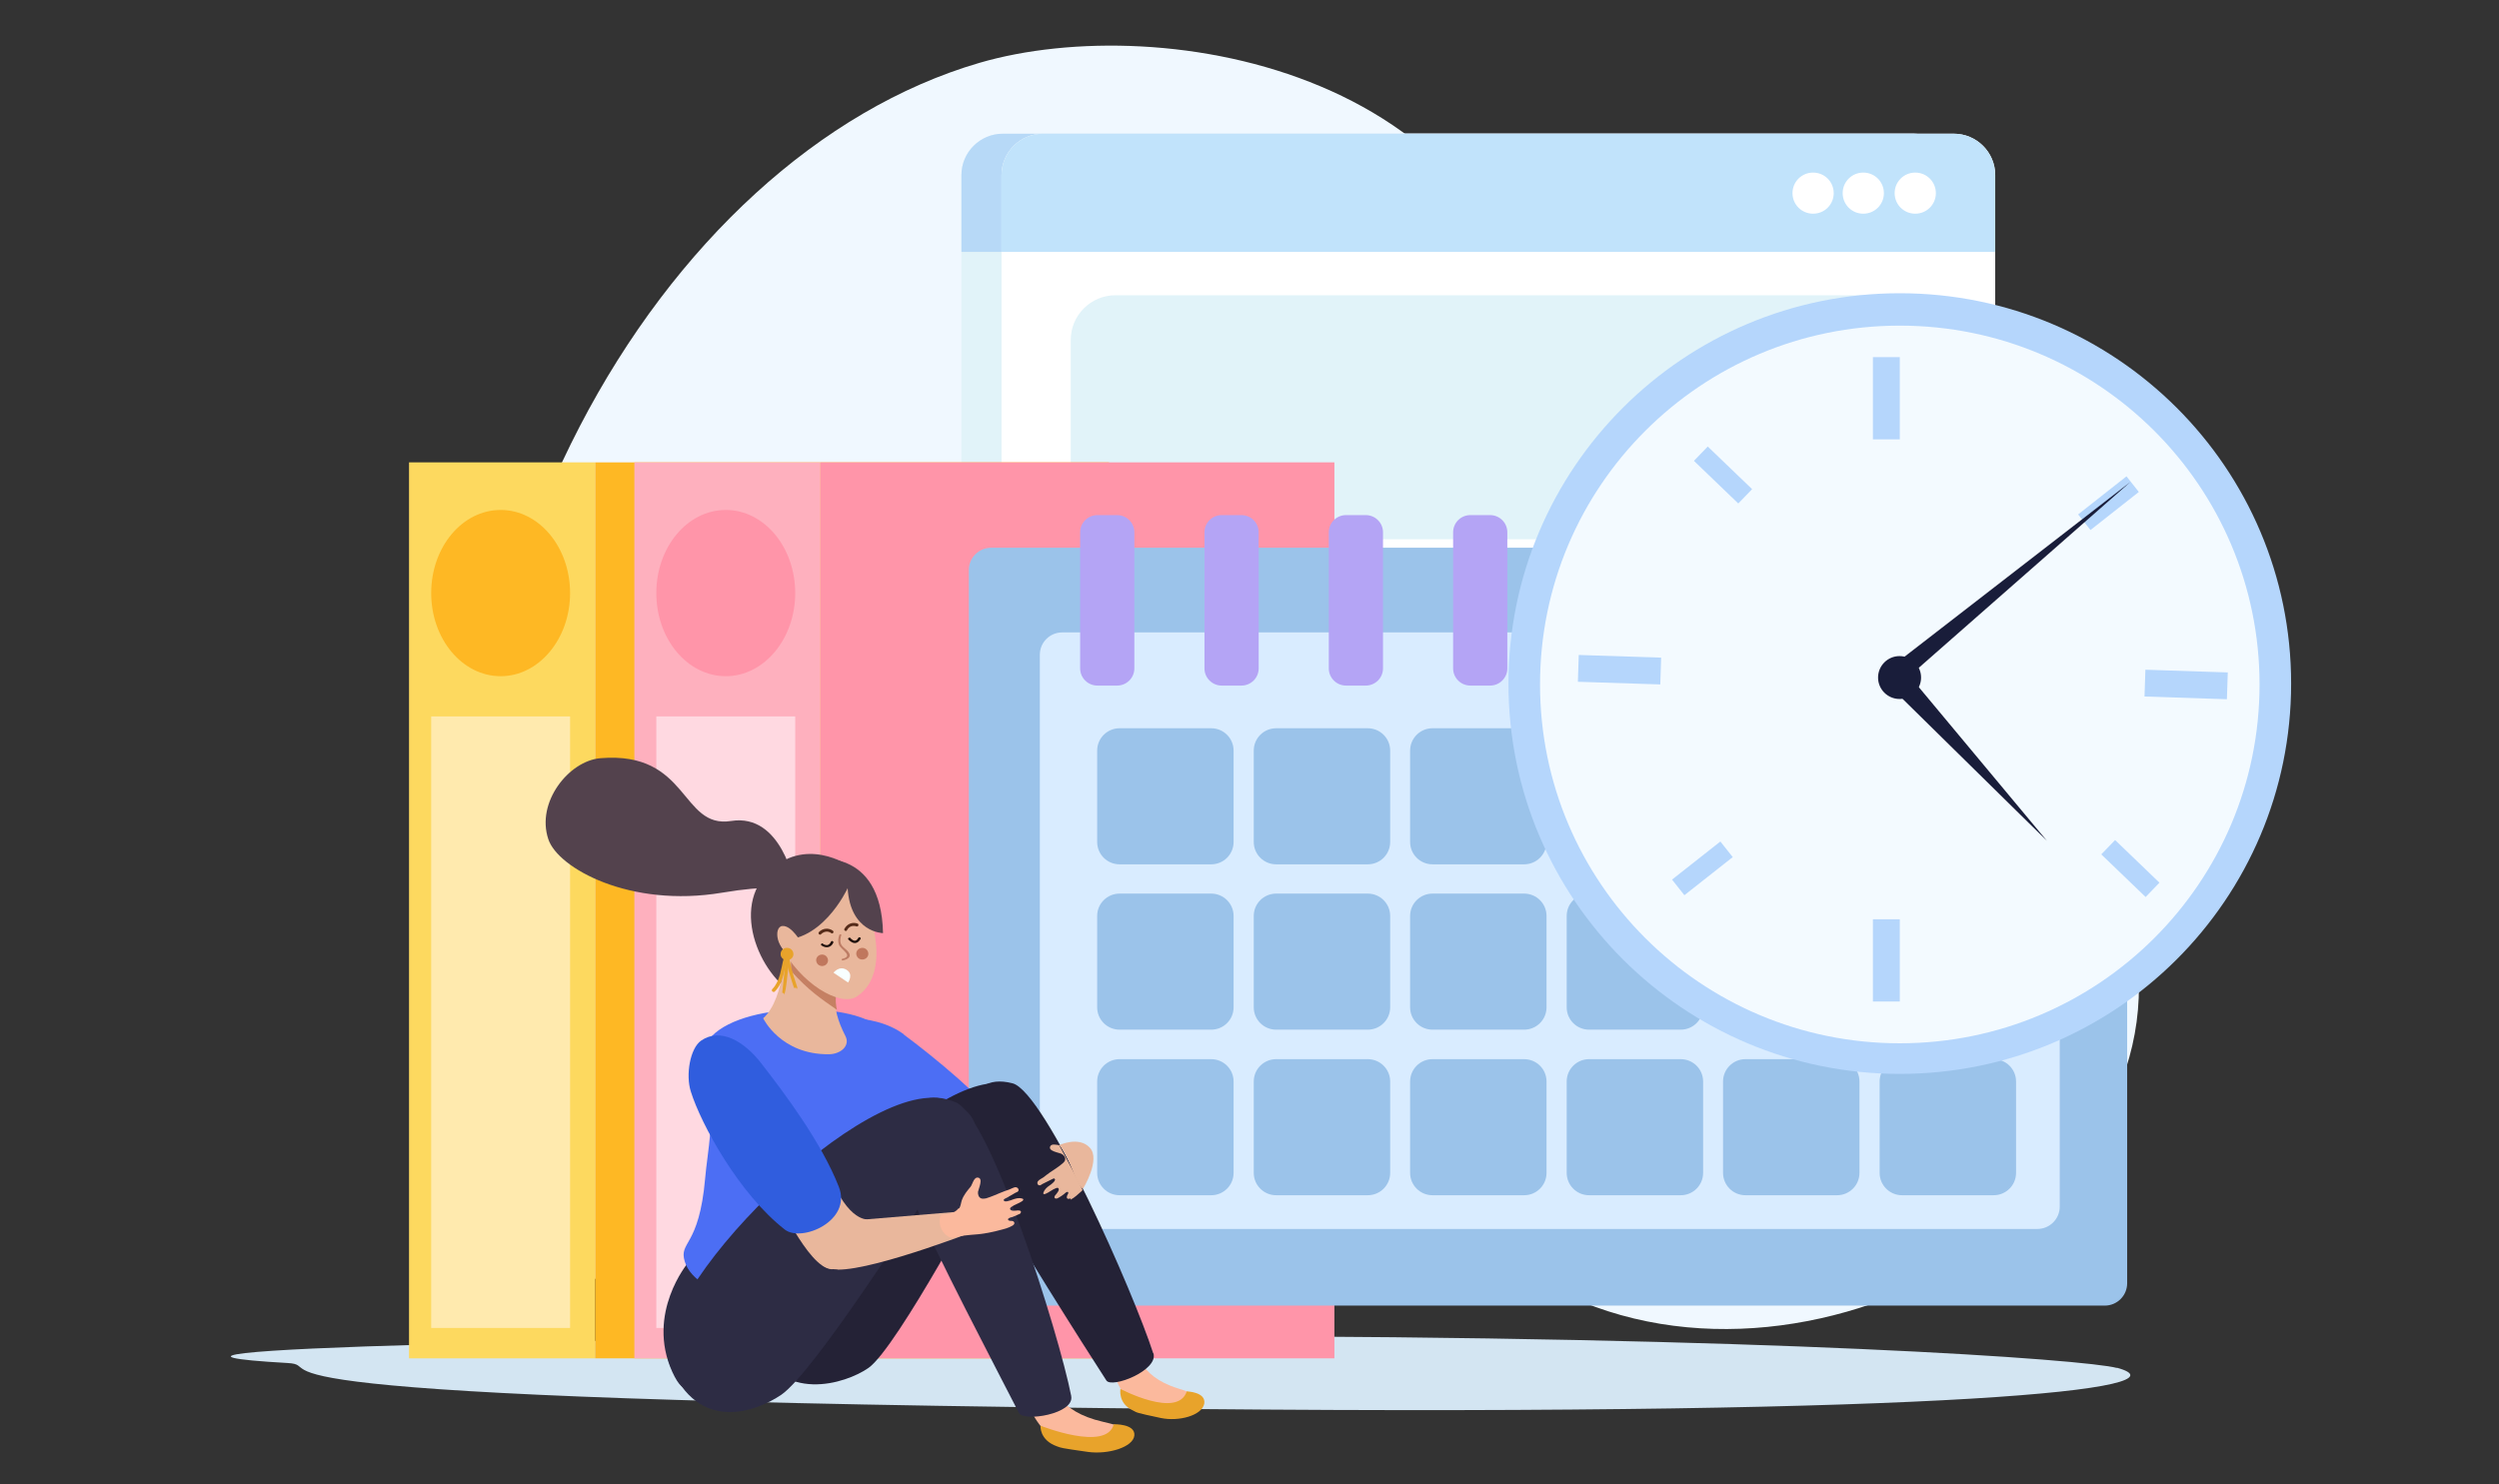 <?xml version="1.0" encoding="UTF-8" standalone="no"?>
<svg
   width="547"
   height="325"
   viewBox="0 0 547 325"
   fill="none"
   version="1.1"
   id="svg393"
   sodipodi:docname="image_1.svg"
   inkscape:version="1.2.2 (b0a8486541, 2022-12-01)"
   xmlns:inkscape="http://www.inkscape.org/namespaces/inkscape"
   xmlns:sodipodi="http://sodipodi.sourceforge.net/DTD/sodipodi-0.dtd"
   xmlns="http://www.w3.org/2000/svg"
   xmlns:svg="http://www.w3.org/2000/svg">
  <rect x="0" y="0" width="547" height="325" fill="#333333" stroke="none"/>
  <sodipodi:namedview
     id="namedview395"
     pagecolor="#ffffff"
     bordercolor="#000000"
     borderopacity="0.25"
     inkscape:showpageshadow="2"
     inkscape:pageopacity="0.0"
     inkscape:pagecheckerboard="0"
     inkscape:deskcolor="#d1d1d1"
     showgrid="false"
     inkscape:zoom="0.72615385"
     inkscape:cx="161.12288"
     inkscape:cy="162.5"
     inkscape:window-width="1500"
     inkscape:window-height="931"
     inkscape:window-x="0"
     inkscape:window-y="32"
     inkscape:window-maximized="1"
     inkscape:current-layer="svg393" />
  <g
     clip-path="url(#clip0_230_35102)"
     id="g386"
     transform="translate(32,10)">
    <path
       d="M 308.87,272.581 C 247.481,241.762 237.283,254.579 186.093,281.289 130.588,310.25 80.183,265.928 73.612,228.309 54.833,121.027 112.789,24.117 182.366,3.766 c 40.06,-11.692 117.874,1.517 123.66,71.668 2.599,31.896 -11.327,60.954 23.143,72.989 35.647,12.425 90.024,-16.34 105.224,43.636 15.053,59.389 -68.106,109.385 -125.474,80.522 z"
       fill="#f0f8ff"
       id="path182" />
    <path
       d="M 187.515,19.274 H 386.88 c 5.002,0 9.071,4.06 9.071,9.05 V 153.07 c 0,4.99 -4.069,9.05 -9.071,9.05 H 187.515 c -5.002,0 -9.071,-4.06 -9.071,-9.05 V 28.324 c 0,-4.99 4.069,-9.05 9.071,-9.05 z"
       fill="#e1f3f9"
       id="path184" />
    <path
       d="M 187.515,19.274 H 386.88 c 5.002,0 9.071,4.06 9.071,9.05 V 45.153 H 178.444 V 28.324 c 0,-4.99 4.069,-9.05 9.071,-9.05 z"
       fill="#b7d9f7"
       id="path186" />
    <path
       d="m 373.936,32.287 c 0,2.495 2.01,4.501 4.511,4.501 2.501,0 4.511,-2.006 4.511,-4.501 0,-2.495 -2.01,-4.501 -4.511,-4.501 -2.501,0 -4.511,2.006 -4.511,4.501 z"
       fill="#ffffff"
       id="path188" />
    <path
       d="m 362.56,32.287 c 0,2.495 2.011,4.501 4.511,4.501 2.501,0 4.511,-2.006 4.511,-4.501 0,-2.495 -2.01,-4.501 -4.511,-4.501 -2.5,0 -4.511,2.006 -4.511,4.501 z"
       fill="#ffffff"
       id="path190" />
    <path
       d="m 351.577,32.287 c 0,2.495 2.01,4.501 4.511,4.501 2.501,0 4.511,-2.006 4.511,-4.501 0,-2.495 -2.01,-4.501 -4.511,-4.501 -2.501,0 -4.511,2.006 -4.511,4.501 z"
       fill="#ffffff"
       id="path192" />
    <path
       d="m 196.291,19.274 h 199.366 c 5.001,0 9.071,4.06 9.071,9.05 V 153.07 c 0,4.99 -4.07,9.05 -9.071,9.05 H 196.291 c -5.001,0 -9.071,-4.06 -9.071,-9.05 V 28.324 c 0,-4.99 4.07,-9.05 9.071,-9.05 z"
       fill="#ffffff"
       id="path194" />
    <path
       d="m 196.291,19.274 h 199.366 c 5.001,0 9.071,4.06 9.071,9.05 V 45.153 H 187.22 V 28.324 c 0,-4.99 4.07,-9.05 9.071,-9.05 z"
       fill="#c1e3fb"
       id="path196" />
    <path
       d="m 382.713,32.287 c 0,2.495 2.01,4.501 4.511,4.501 2.5,0 4.511,-2.006 4.511,-4.501 0,-2.495 -2.011,-4.501 -4.511,-4.501 -2.501,0 -4.511,2.006 -4.511,4.501 z"
       fill="#ffffff"
       id="path198" />
    <path
       d="m 371.337,32.287 c 0,2.495 2.01,4.501 4.511,4.501 2.501,0 4.511,-2.006 4.511,-4.501 0,-2.495 -2.01,-4.501 -4.511,-4.501 -2.501,0 -4.511,2.006 -4.511,4.501 z"
       fill="#ffffff"
       id="path200" />
    <path
       d="m 360.354,32.287 c 0,2.495 2.01,4.501 4.511,4.501 2.501,0 4.511,-2.006 4.511,-4.501 0,-2.495 -2.01,-4.501 -4.511,-4.501 -2.501,0 -4.511,2.006 -4.511,4.501 z"
       fill="#ffffff"
       id="path202" />
    <path
       d="M 378.055,54.643 H 212.178 c -5.416,0 -9.807,4.38 -9.807,9.784 v 33.853 c 0,5.403 4.391,9.784 9.807,9.784 h 165.877 c 5.416,0 9.806,-4.381 9.806,-9.784 V 64.427 c 0,-5.404 -4.39,-9.784 -9.806,-9.784 z"
       fill="#e1f3f9"
       id="path204" />
    <path
       d="m 386.341,114.277 h -183.97 v 5.136 h 183.97 z"
       fill="#a9d1ea"
       id="path206" />
    <path
       d="m 386.341,126.262 h -183.97 v 5.137 h 183.97 z"
       fill="#a9d1ea"
       id="path208" />
    <path
       d="m 431.353,289.459 c 16.573,4.501 -34.813,10.567 -201.278,9.05 -225.892,-2.055 -188.922,-9.49 -199.072,-10.077 -52.219,-2.985 68.351,-5.871 196.767,-5.871 128.416,0 197.012,5.137 203.583,6.947 z"
       fill="#d3e5f2"
       id="path210" />
    <path
       d="M 98.276,91.235 H 57.53 V 287.404 h 40.746 z"
       fill="#fdd95f"
       id="path212" />
    <path
       d="M 210.756,91.235 H 98.276 V 287.404 H 210.756 Z"
       fill="#feb824"
       id="path214" />
    <path
       d="m 92.784,119.853 c 0,10.029 -6.816,18.199 -15.2,18.199 -8.384,0 -15.2,-8.121 -15.2,-18.199 0,-10.077 6.816,-18.198 15.2,-18.198 8.385,0 15.2,8.121 15.2,18.198 z"
       fill="#feb824"
       id="path216" />
    <path
       d="M 92.784,146.857 H 62.384 v 133.894 h 30.4 z"
       fill="#ffeaae"
       id="path218" />
    <path
       d="M 147.602,91.235 H 106.856 V 287.404 h 40.746 z"
       fill="#feb0be"
       id="path220" />
    <path
       d="M 260.083,91.235 H 147.602 V 287.404 h 112.481 z"
       fill="#ff95a9"
       id="path222" />
    <path
       d="m 142.062,119.853 c 0,10.029 -6.816,18.199 -15.2,18.199 -8.385,0 -15.2,-8.121 -15.2,-18.199 0,-10.077 6.815,-18.198 15.2,-18.198 8.384,0 15.2,8.121 15.2,18.198 z"
       fill="#ff95a9"
       id="path224" />
    <path
       d="m 142.062,146.857 h -30.4 v 133.894 h 30.4 z"
       fill="#ffd9e1"
       id="path226" />
    <path
       d="m 428.705,109.923 h -243.74 c -2.708,0 -4.903,2.19 -4.903,4.892 v 156.152 c 0,2.702 2.195,4.892 4.903,4.892 h 243.74 c 2.708,0 4.903,-2.19 4.903,-4.892 V 114.815 c 0,-2.702 -2.195,-4.892 -4.903,-4.892 z"
       fill="#9bc3ea"
       id="path228" />
    <path
       d="M 413.946,128.463 H 200.508 c -2.708,0 -4.903,2.191 -4.903,4.892 v 120.833 c 0,2.701 2.195,4.892 4.903,4.892 h 213.438 c 2.708,0 4.904,-2.191 4.904,-4.892 V 133.355 c 0,-2.701 -2.196,-4.892 -4.904,-4.892 z"
       fill="#d9ecff"
       id="path230" />
    <path
       d="m 212.521,102.78 h -4.315 c -2.085,0 -3.775,1.687 -3.775,3.767 v 29.792 c 0,2.081 1.69,3.767 3.775,3.767 h 4.315 c 2.085,0 3.776,-1.686 3.776,-3.767 v -29.792 c 0,-2.08 -1.691,-3.767 -3.776,-3.767 z"
       fill="#b4a4f5"
       id="path232" />
    <path
       d="m 239.734,102.78 h -4.315 c -2.085,0 -3.775,1.687 -3.775,3.767 v 29.792 c 0,2.081 1.69,3.767 3.775,3.767 h 4.315 c 2.085,0 3.776,-1.686 3.776,-3.767 v -29.792 c 0,-2.08 -1.691,-3.767 -3.776,-3.767 z"
       fill="#b4a4f5"
       id="path234" />
    <path
       d="m 266.947,102.78 h -4.315 c -2.085,0 -3.775,1.687 -3.775,3.767 v 29.792 c 0,2.081 1.69,3.767 3.775,3.767 h 4.315 c 2.085,0 3.776,-1.686 3.776,-3.767 v -29.792 c 0,-2.08 -1.691,-3.767 -3.776,-3.767 z"
       fill="#b4a4f5"
       id="path236" />
    <path
       d="m 294.16,102.78 h -4.315 c -2.085,0 -3.775,1.687 -3.775,3.767 v 29.792 c 0,2.081 1.69,3.767 3.775,3.767 h 4.315 c 2.085,0 3.776,-1.686 3.776,-3.767 v -29.792 c 0,-2.08 -1.691,-3.767 -3.776,-3.767 z"
       fill="#b4a4f5"
       id="path238" />
    <path
       d="m 321.373,102.78 h -4.315 c -2.085,0 -3.775,1.687 -3.775,3.767 v 29.792 c 0,2.081 1.69,3.767 3.775,3.767 h 4.315 c 2.085,0 3.776,-1.686 3.776,-3.767 v -29.792 c 0,-2.08 -1.691,-3.767 -3.776,-3.767 z"
       fill="#b4a4f5"
       id="path240" />
    <path
       d="m 348.586,102.78 h -4.315 c -2.085,0 -3.775,1.687 -3.775,3.767 v 29.792 c 0,2.081 1.69,3.767 3.775,3.767 h 4.315 c 2.085,0 3.776,-1.686 3.776,-3.767 v -29.792 c 0,-2.08 -1.691,-3.767 -3.776,-3.767 z"
       fill="#b4a4f5"
       id="path242" />
    <path
       d="m 375.848,102.78 h -4.315 c -2.085,0 -3.775,1.687 -3.775,3.767 v 29.792 c 0,2.081 1.69,3.767 3.775,3.767 h 4.315 c 2.085,0 3.776,-1.686 3.776,-3.767 v -29.792 c 0,-2.08 -1.691,-3.767 -3.776,-3.767 z"
       fill="#b4a4f5"
       id="path244" />
    <path
       d="m 403.061,102.78 h -4.315 c -2.085,0 -3.775,1.687 -3.775,3.767 v 29.792 c 0,2.081 1.69,3.767 3.775,3.767 h 4.315 c 2.085,0 3.776,-1.686 3.776,-3.767 v -29.792 c 0,-2.08 -1.691,-3.767 -3.776,-3.767 z"
       fill="#b4a4f5"
       id="path246" />
    <path
       d="m 233.115,149.45 h -20.054 c -2.708,0 -4.904,2.19 -4.904,4.892 v 20.008 c 0,2.702 2.196,4.892 4.904,4.892 h 20.054 c 2.708,0 4.903,-2.19 4.903,-4.892 v -20.008 c 0,-2.702 -2.195,-4.892 -4.903,-4.892 z"
       fill="#9bc3ea"
       id="path248" />
    <path
       d="m 267.388,149.45 h -20.054 c -2.708,0 -4.903,2.19 -4.903,4.892 v 20.008 c 0,2.702 2.195,4.892 4.903,4.892 h 20.054 c 2.708,0 4.904,-2.19 4.904,-4.892 v -20.008 c 0,-2.702 -2.196,-4.892 -4.904,-4.892 z"
       fill="#9bc3ea"
       id="path250" />
    <path
       d="m 301.613,149.45 h -20.054 c -2.708,0 -4.903,2.19 -4.903,4.892 v 20.008 c 0,2.702 2.195,4.892 4.903,4.892 h 20.054 c 2.708,0 4.903,-2.19 4.903,-4.892 v -20.008 c 0,-2.702 -2.195,-4.892 -4.903,-4.892 z"
       fill="#9bc3ea"
       id="path252" />
    <path
       d="m 335.887,149.45 h -20.055 c -2.708,0 -4.903,2.19 -4.903,4.892 v 20.008 c 0,2.702 2.195,4.892 4.903,4.892 h 20.055 c 2.708,0 4.903,-2.19 4.903,-4.892 v -20.008 c 0,-2.702 -2.195,-4.892 -4.903,-4.892 z"
       fill="#9bc3ea"
       id="path254" />
    <path
       d="m 370.111,149.45 h -20.054 c -2.708,0 -4.903,2.19 -4.903,4.892 v 20.008 c 0,2.702 2.195,4.892 4.903,4.892 h 20.054 c 2.708,0 4.904,-2.19 4.904,-4.892 v -20.008 c 0,-2.702 -2.196,-4.892 -4.904,-4.892 z"
       fill="#9bc3ea"
       id="path256" />
    <path
       d="m 404.385,149.45 h -20.054 c -2.708,0 -4.904,2.19 -4.904,4.892 v 20.008 c 0,2.702 2.196,4.892 4.904,4.892 h 20.054 c 2.708,0 4.903,-2.19 4.903,-4.892 v -20.008 c 0,-2.702 -2.195,-4.892 -4.903,-4.892 z"
       fill="#9bc3ea"
       id="path258" />
    <path
       d="m 233.115,185.651 h -20.054 c -2.708,0 -4.904,2.19 -4.904,4.892 v 20.008 c 0,2.702 2.196,4.892 4.904,4.892 h 20.054 c 2.708,0 4.903,-2.19 4.903,-4.892 v -20.008 c 0,-2.702 -2.195,-4.892 -4.903,-4.892 z"
       fill="#9bc3ea"
       id="path260" />
    <path
       d="m 267.388,185.651 h -20.054 c -2.708,0 -4.903,2.19 -4.903,4.892 v 20.008 c 0,2.702 2.195,4.892 4.903,4.892 h 20.054 c 2.708,0 4.904,-2.19 4.904,-4.892 v -20.008 c 0,-2.702 -2.196,-4.892 -4.904,-4.892 z"
       fill="#9bc3ea"
       id="path262" />
    <path
       d="m 301.613,185.651 h -20.054 c -2.708,0 -4.903,2.19 -4.903,4.892 v 20.008 c 0,2.702 2.195,4.892 4.903,4.892 h 20.054 c 2.708,0 4.903,-2.19 4.903,-4.892 v -20.008 c 0,-2.702 -2.195,-4.892 -4.903,-4.892 z"
       fill="#9bc3ea"
       id="path264" />
    <path
       d="m 335.887,185.651 h -20.055 c -2.708,0 -4.903,2.19 -4.903,4.892 v 20.008 c 0,2.702 2.195,4.892 4.903,4.892 h 20.055 c 2.708,0 4.903,-2.19 4.903,-4.892 v -20.008 c 0,-2.702 -2.195,-4.892 -4.903,-4.892 z"
       fill="#9bc3ea"
       id="path266" />
    <path
       d="m 370.111,185.651 h -20.054 c -2.708,0 -4.903,2.19 -4.903,4.892 v 20.008 c 0,2.702 2.195,4.892 4.903,4.892 h 20.054 c 2.708,0 4.904,-2.19 4.904,-4.892 v -20.008 c 0,-2.702 -2.196,-4.892 -4.904,-4.892 z"
       fill="#9bc3ea"
       id="path268" />
    <path
       d="m 404.385,185.651 h -20.054 c -2.708,0 -4.904,2.19 -4.904,4.892 v 20.008 c 0,2.702 2.196,4.892 4.904,4.892 h 20.054 c 2.708,0 4.903,-2.19 4.903,-4.892 v -20.008 c 0,-2.702 -2.195,-4.892 -4.903,-4.892 z"
       fill="#9bc3ea"
       id="path270" />
    <path
       d="m 233.115,221.9 h -20.054 c -2.708,0 -4.904,2.191 -4.904,4.892 v 20.009 c 0,2.701 2.196,4.892 4.904,4.892 h 20.054 c 2.708,0 4.903,-2.191 4.903,-4.892 v -20.009 c 0,-2.701 -2.195,-4.892 -4.903,-4.892 z"
       fill="#9bc3ea"
       id="path272" />
    <path
       d="m 267.388,221.9 h -20.054 c -2.708,0 -4.903,2.191 -4.903,4.892 v 20.009 c 0,2.701 2.195,4.892 4.903,4.892 h 20.054 c 2.708,0 4.904,-2.191 4.904,-4.892 v -20.009 c 0,-2.701 -2.196,-4.892 -4.904,-4.892 z"
       fill="#9bc3ea"
       id="path274" />
    <path
       d="m 301.613,221.9 h -20.054 c -2.708,0 -4.903,2.191 -4.903,4.892 v 20.009 c 0,2.701 2.195,4.892 4.903,4.892 h 20.054 c 2.708,0 4.903,-2.191 4.903,-4.892 v -20.009 c 0,-2.701 -2.195,-4.892 -4.903,-4.892 z"
       fill="#9bc3ea"
       id="path276" />
    <path
       d="m 335.887,221.9 h -20.055 c -2.708,0 -4.903,2.191 -4.903,4.892 v 20.009 c 0,2.701 2.195,4.892 4.903,4.892 h 20.055 c 2.708,0 4.903,-2.191 4.903,-4.892 v -20.009 c 0,-2.701 -2.195,-4.892 -4.903,-4.892 z"
       fill="#9bc3ea"
       id="path278" />
    <path
       d="m 370.111,221.9 h -20.054 c -2.708,0 -4.903,2.191 -4.903,4.892 v 20.009 c 0,2.701 2.195,4.892 4.903,4.892 h 20.054 c 2.708,0 4.904,-2.191 4.904,-4.892 v -20.009 c 0,-2.701 -2.196,-4.892 -4.904,-4.892 z"
       fill="#9bc3ea"
       id="path280" />
    <path
       d="m 404.385,221.9 h -20.054 c -2.708,0 -4.904,2.191 -4.904,4.892 v 20.009 c 0,2.701 2.196,4.892 4.904,4.892 h 20.054 c 2.708,0 4.903,-2.191 4.903,-4.892 v -20.009 c 0,-2.701 -2.195,-4.892 -4.903,-4.892 z"
       fill="#9bc3ea"
       id="path282" />
    <path
       d="m 165.842,216.47 c -6.57,-4.941 -19.024,-4.5 -22.407,0 -1.864,2.446 3.334,8.855 5.491,12.328 3.776,6.066 19.368,18.101 32.116,22.503 4.658,1.615 14.122,-6.751 8.63,-13.159 -7.208,-8.463 -16.622,-16.242 -23.83,-21.623 z"
       fill="#4c6ef4"
       id="path284" />
    <path
       d="m 211.246,288.872 c 0,0 1.667,7.925 7.061,9.784 5.394,1.859 8.188,1.908 12.601,-0.93 1.962,-1.223 -1.618,-2.69 -5.148,-3.766 -8.924,-2.789 -8.924,-8.708 -8.924,-8.708 z"
       fill="#fbb99d"
       id="path286" />
    <path
       d="m 213.257,294.106 c 0,0 12.503,6.604 14.513,0.538 0,0 4.266,0.098 3.825,2.691 -0.491,2.593 -5.59,3.962 -9.512,3.131 -5.786,-1.223 -5.149,-1.174 -6.031,-1.614 -3.433,-1.566 -2.795,-4.746 -2.795,-4.746 z"
       fill="#e8a32b"
       id="path288" />
    <path
       d="m 184.426,247.339 c 0,0 -20.006,37.717 -26.331,42.169 -4.952,3.473 -19.269,7.974 -24.761,-5.675 -5.541,-13.746 40.55,-62.666 55.799,-56.062 13.827,5.968 -4.658,19.568 -4.658,19.568 z"
       fill="#242236"
       id="path290" />
    <path
       d="m 220.415,286.279 c -4.216,-13.11 -23.584,-57.236 -30.792,-59.095 -11.081,-2.838 -11.817,10.322 -4.854,23.628 4.511,8.659 20.544,33.951 25.399,41.435 1.176,1.81 11.473,-2.201 10.296,-5.968 z"
       fill="#242236"
       id="path292" />
    <path
       d="m 192.859,297.09 c 0,0 2.746,7.779 8.875,9.295 6.129,1.517 9.267,1.419 13.827,-1.614 2.011,-1.321 -2.108,-2.544 -6.129,-3.473 -10.15,-2.3 -10.836,-8.121 -10.836,-8.121 l -5.786,3.913 z"
       fill="#fbb99d"
       id="path294" />
    <path
       d="m 195.703,302.129 c 0,0 14.514,5.822 16.083,-0.293 0,0 4.756,-0.147 4.511,2.446 -0.245,2.592 -5.737,4.207 -10.101,3.62 -6.521,-0.93 -5.786,-0.881 -6.815,-1.223 -3.923,-1.37 -3.629,-4.55 -3.629,-4.55 z"
       fill="#e8a32b"
       id="path296" />
    <path
       d="m 118.575,266.515 c 0,0 -9.218,11.007 -3.432,23.824 5.786,12.769 7.502,-12.523 7.502,-12.523 0,0 1.373,-7.632 -4.07,-11.252 z"
       fill="#2d2c44"
       id="path298" />
    <path
       d="m 160.498,215.052 c -6.129,-6.017 -32.803,-5.675 -37.951,3.473 0,0 0.686,5.283 0.098,10.322 2.108,4.599 0.147,13.649 -0.294,19.128 -1.324,15.214 -5.835,13.746 -4.462,18.247 2.5,8.121 21.084,11.398 33.587,8.072 4.413,-1.174 12.013,-12.866 10.885,-14.97 -10.101,-18.443 6.717,-11.007 5.639,-20.791 -0.589,-5.283 -5.002,-21.084 -7.453,-23.481 z"
       fill="#4c6ef4"
       id="path300" />
    <path
       d="m 167.755,239.903 c -0.393,0.978 -1.471,2.446 -2.55,3.229 -3.285,2.348 -7.257,0.587 -10.297,-1.321 -0.637,-0.391 -1.177,0.636 -0.539,1.027 3.285,2.055 7.502,3.767 11.081,1.517 1.52,-0.93 2.746,-2.495 3.383,-4.158 0.245,-0.685 -0.833,-0.979 -1.127,-0.294 z"
       fill="#2f7edd"
       id="path302" />
    <path
       d="m 150.838,241.811 c -4.216,4.403 -10.051,4.354 -14.219,-0.196 -0.49,-0.538 -1.275,0.294 -0.784,0.832 4.56,5.039 11.13,5.039 15.837,0.147 0.49,-0.539 -0.343,-1.321 -0.834,-0.783 z"
       fill="#e08b03"
       id="path304" />
    <path
       d="m 170.353,252.475 c 0,0 -24.075,37.962 -31.331,42.903 -5.639,3.816 -18.191,8.414 -24.369,-6.506 -6.228,-15.019 43.835,-64.966 61.143,-57.824 15.69,6.458 -5.443,21.427 -5.443,21.427 z"
       fill="#2d2c44"
       id="path306" />
    <path
       d="m 202.47,295.623 c -2.648,-13.502 -17.652,-61.248 -25.301,-64.281 -11.719,-4.745 -14.514,7.974 -8.875,22.21 3.628,9.197 18.583,37.668 22.751,45.838 1.03,1.956 12.209,0.195 11.425,-3.718 z"
       fill="#2d2c44"
       id="path308" />
    <path
       d="m 136.913,250.616 c 1.03,1.175 7.845,16.78 12.994,17.269 3.726,0.392 7.943,-10.909 7.943,-10.909 0,0 -5.099,0.538 -9.267,-12.768 -3.53,-11.203 -11.67,6.36 -11.67,6.36 z"
       fill="#e9b79c"
       id="path310" />
    <path
       d="m 151.329,267.983 c 8.58,0.098 32.557,-9.393 32.557,-9.393 l -4.56,-3.424 -29.37,2.446 c 0,0 -7.208,10.224 1.373,10.322 z"
       fill="#e9b79c"
       id="path312" />
    <path
       d="m 177.953,254.579 c 0.344,-0.489 0.393,-1.272 0.589,-1.81 0.392,-1.125 1.177,-2.055 1.912,-2.935 0.392,-0.49 0.686,-2.055 1.52,-2.006 1.373,0.049 0.196,2.495 0.098,3.131 -0.049,0.587 0.147,1.223 0.687,1.419 0.343,0.146 0.735,0.048 1.078,0 1.128,-0.343 2.207,-0.832 3.285,-1.272 0.589,-0.245 1.128,-0.441 1.717,-0.636 0.441,-0.147 0.98,-0.49 1.421,-0.538 0.344,0 0.736,0.244 0.687,0.684 -0.049,0.343 -0.392,0.392 -0.687,0.539 -0.588,0.342 -1.176,0.684 -1.765,1.027 -0.147,0.098 -0.784,0.342 -0.784,0.489 -0.098,0.783 1.618,0.098 1.863,0 0.686,-0.245 1.422,-0.489 2.157,-0.245 0.099,0 0.197,0.049 0.246,0.147 0.049,0.147 -0.098,0.294 -0.197,0.392 -0.784,0.538 -1.716,0.782 -2.451,1.32 -0.098,0.098 -0.245,0.196 -0.245,0.392 0.098,0.587 1.275,0.391 1.667,0.342 0.245,0 0.588,0 0.686,0.196 0.098,0.147 0,0.342 -0.098,0.44 -0.098,0.147 -0.245,0.196 -0.441,0.245 -0.441,0.195 -0.883,0.44 -1.373,0.587 -0.245,0.049 -0.932,0.195 -0.883,0.538 0,0.049 0.049,0.098 0.098,0.147 0.197,0.146 0.442,0.146 0.687,0.146 0.245,0 0.49,0.098 0.588,0.343 0.098,0.293 -0.147,0.538 -0.392,0.685 -0.883,0.538 -1.961,0.782 -2.942,1.027 -1.03,0.294 -2.108,0.489 -3.187,0.685 -2.01,0.342 -4.119,0.245 -6.08,0.783 -0.294,0.098 -0.588,0.146 -0.883,0.195 -0.588,0 -1.127,-0.342 -1.569,-0.733 -0.784,-0.734 -1.323,-1.859 -1.274,-2.985 0,-0.342 0,-1.076 0.343,-1.271 0.196,-0.147 0.735,-0.098 0.98,-0.147 0.393,-0.049 0.736,-0.098 1.079,-0.196 0.638,-0.196 1.226,-0.538 1.716,-1.125 z"
       fill="#fbb99d"
       id="path314" />
    <path
       d="m 134.609,222.781 c -3.678,-4.745 -8.875,-7.876 -13.141,-4.941 -2.403,1.663 -3.432,7.485 -2.255,11.154 2.206,7.093 10.542,22.405 20.593,30.232 3.678,2.838 14.71,-1.908 11.817,-9.343 -3.825,-9.784 -11.817,-20.4 -17.014,-27.102 z"
       fill="#305dde"
       id="path316" />
    <path
       d="m 202.371,252.378 c -0.245,0.097 -0.588,0.195 -0.784,0 -0.147,-0.196 -0.049,-0.441 0,-0.636 0.098,-0.196 0.245,-0.392 0.245,-0.587 0,-0.049 0,-0.147 -0.049,-0.147 -0.245,-0.196 -0.735,0.293 -0.882,0.44 -0.344,0.294 -0.785,0.538 -1.177,0.783 -0.147,0.098 -0.294,0.147 -0.442,0.195 -0.147,0 -0.343,0 -0.441,-0.146 -0.098,-0.196 0,-0.441 0.196,-0.636 0.245,-0.294 1.03,-1.174 0.589,-1.517 -0.098,-0.098 -0.295,-0.049 -0.442,0 -0.833,0.294 -1.52,0.93 -2.353,1.272 -0.147,0.049 -0.343,0.098 -0.441,0 -0.049,-0.098 0,-0.196 0,-0.293 0.245,-0.685 0.784,-1.174 1.372,-1.566 0.246,-0.147 1.668,-1.174 0.981,-1.516 -0.147,-0.049 -0.686,0.293 -0.833,0.342 -0.589,0.294 -1.177,0.587 -1.766,0.881 -0.245,0.146 -0.441,0.391 -0.784,0.244 -0.343,-0.146 -0.392,-0.636 -0.147,-0.88 0.245,-0.343 0.833,-0.587 1.177,-0.832 0.441,-0.342 0.931,-0.734 1.421,-1.076 0.932,-0.636 1.913,-1.223 2.746,-1.957 0.294,-0.245 0.54,-0.489 0.589,-0.832 0.098,-0.538 -0.295,-1.027 -0.785,-1.272 -0.539,-0.293 -3.089,-0.587 -2.451,-1.712 0.343,-0.538 1.225,-0.293 1.912,-0.195 1.667,2.984 3.432,6.31 5.148,9.833 -0.098,0.097 -0.196,0.195 -0.294,0.293 -0.735,0.636 -1.471,1.37 -2.354,1.81 z"
       fill="#e9b79c"
       id="path318" />
    <path
       d="m 205.068,250.274 c 0,0 3.923,-6.409 1.471,-9.001 -2.402,-2.593 -6.717,-0.538 -6.717,-0.538 0,0 0.735,0.587 1.961,3.13 0.932,1.957 2.108,5.92 3.285,6.409 z"
       fill="#e9b79c"
       id="path320" />
    <path
       d="m 153.878,179.585 c 0,0 -9.855,-6.898 -18.043,1.712 -8.189,8.61 -0.442,24.558 8.482,27.591 0.834,0.293 -3.53,-12.23 -2.01,-15.459 0.147,-0.342 0.441,-0.636 0.588,-0.978 0.098,-0.245 0.098,-0.539 0.196,-0.783 0.196,-0.685 0.442,-1.37 0.687,-2.006 0.49,-1.272 1.128,-2.495 1.912,-3.669 1.177,-1.81 2.599,-3.473 4.315,-4.794 0.637,-0.489 1.373,-0.978 2.108,-1.272 0.344,-0.147 1.422,-0.587 1.814,-0.342 z"
       fill="#53424d"
       id="path322" />
    <path
       d="m 140.051,195.63 c 0,0 12.602,4.648 11.572,5.724 -1.03,1.125 -0.196,3.963 -0.686,6.457 -0.491,2.691 0.49,5.871 2.108,9.002 1.128,2.201 -1.079,3.962 -3.53,4.011 -10.64,0.147 -14.465,-7.876 -14.465,-7.876 4.952,-4.403 5.001,-17.269 5.001,-17.269 z"
       fill="#e9b79c"
       id="path324" />
    <path
       d="m 150.986,207.811 c 0.49,-2.494 -0.344,-5.332 0.686,-6.457 1.03,-1.125 -11.572,-5.724 -11.572,-5.724 0,0 1.373,2.887 0.981,6.898 4.07,4.501 6.668,6.164 10.101,8.561 -0.245,-1.174 -0.344,-2.299 -0.147,-3.278 z"
       fill="#c58063"
       id="path326" />
    <path
       d="m 141.915,183.694 c 0,0 -2.746,-15.703 -13.877,-13.942 -11.13,1.761 -9.12,-15.361 -28.634,-13.747 -6.865,0.587 -14.121,9.637 -11.376,17.758 2.108,6.311 17.848,15.068 38,11.692 20.201,-3.375 13.386,2.788 13.386,2.788 l 2.452,-4.549 z"
       fill="#53424d"
       id="path328" />
    <path
       d="m 153.78,180.857 c 3.629,4.256 10.591,21.378 1.815,27.297 -3.727,2.495 -12.602,-3.033 -16.573,-10.958 -1.618,-3.278 -0.834,-9.931 2.942,-15.312 1.716,-2.446 7.649,-5.968 11.816,-0.978 z"
       fill="#e9b79c"
       id="path330" />
    <path
       d="m 153.535,184.477 c 0,0 -5.982,13.061 -16.328,11.104 0,0 -1.814,-12.67 8.777,-17.415 0,0 14.906,-2.984 15.298,16.144 0,0 -7.158,-0.098 -7.747,-9.882 z"
       fill="#53424d"
       id="path332" />
    <path
       d="m 143.435,196.462 c 0,0 -2.109,-3.865 -4.168,-3.718 -2.06,0.147 -1.373,5.724 2.5,6.36 3.825,0.636 2.403,-1.566 1.668,-2.642 z"
       fill="#e9b79c"
       id="path334" />
    <path
       d="m 139.61,207.811 v -0.733 0.391 l -0.392,-0.098 c 0,0 0.294,-2.593 0.49,-4.696 0.147,-1.37 0.294,-2.74 0.392,-3.767 0,-0.196 0.196,-0.342 0.393,-0.342 0,0 0.343,0.195 0.343,0.391 -0.098,1.027 -0.245,2.446 -0.392,3.767 -0.327,3.392 -0.622,5.087 -0.883,5.087 z"
       fill="#e8a32b"
       id="path336" />
    <path
       d="m 137.305,207.176 c 0,0 -0.147,0 -0.245,-0.098 -0.147,-0.147 -0.147,-0.392 0,-0.538 0.785,-0.783 1.275,-1.81 1.667,-3.18 0.148,-0.538 0.246,-1.125 0.393,-1.664 0.147,-0.635 0.245,-1.32 0.441,-1.956 0.098,-0.294 0.196,-0.685 0.441,-0.979 0.098,-0.146 0.344,-0.195 0.54,-0.098 0.196,0.098 0.245,0.343 0.098,0.49 -0.147,0.244 -0.245,0.538 -0.344,0.782 -0.196,0.636 -0.294,1.272 -0.441,1.908 -0.098,0.587 -0.245,1.125 -0.392,1.712 -0.392,1.517 -0.981,2.642 -1.863,3.523 -0.098,0.098 -0.196,0.146 -0.295,0.098 z"
       fill="#e8a32b"
       id="path338" />
    <path
       d="m 142.405,206.54 -0.392,-0.636 0.196,0.342 -0.393,0.098 c 0,0 0,-0.147 -0.098,-0.294 -0.392,-1.174 -1.618,-4.794 -1.716,-6.848 0,-0.196 0.147,-0.392 0.343,-0.392 0.197,0 0.393,0.147 0.393,0.343 0.049,1.32 0.588,3.571 1.667,6.653 0.147,0.44 0.196,0.587 -0.049,0.734 z"
       fill="#e8a32b"
       id="path340" />
    <path
       d="m 141.669,199.006 c 0.049,-0.734 -0.49,-1.419 -1.274,-1.468 -0.785,-0.098 -1.471,0.489 -1.52,1.223 -0.099,0.734 0.49,1.419 1.274,1.468 0.785,0.049 1.471,-0.489 1.52,-1.223 z"
       fill="#e8a32b"
       id="path342" />
    <path
       d="m 148.142,196.707 c 0,0 0.098,0.049 0.147,0.049 0.147,0.048 0.294,0.146 0.441,0.146 0.588,0.147 0.932,-0.244 1.177,-0.733 0.147,-0.294 0.637,-0.049 0.49,0.244 -0.49,1.076 -1.618,1.272 -2.599,0.587 -0.294,-0.196 0.098,-0.587 0.393,-0.391 z"
       fill="#1e100c"
       id="path344" />
    <path
       d="m 154.173,195.435 c 0,0 0.294,0.293 0.49,0.391 0.588,0.343 0.932,0 1.226,-0.489 0.147,-0.294 0.686,0 0.49,0.244 -0.343,0.588 -0.882,1.077 -1.667,0.832 -0.392,-0.147 -0.785,-0.44 -1.03,-0.734 -0.196,-0.244 0.245,-0.538 0.491,-0.293 z"
       fill="#1e100c"
       id="path346" />
    <path
       d="m 155.497,192.842 c -0.883,-0.294 -1.668,0 -2.109,0.832 -0.196,0.391 -0.784,0 -0.539,-0.343 0.588,-1.027 1.667,-1.516 2.844,-1.125 0.392,0.147 0.196,0.734 -0.196,0.636 z"
       fill="#552b19"
       id="path348" />
    <path
       d="m 149.956,194.31 c -0.736,-0.539 -1.618,-0.392 -2.256,0.244 -0.294,0.294 -0.735,-0.196 -0.441,-0.489 0.834,-0.832 2.059,-0.978 3.04,-0.294 0.343,0.245 0,0.783 -0.343,0.539 z"
       fill="#552b19"
       id="path350" />
    <path
       d="m 152.162,194.701 c -0.196,0.587 -0.294,1.223 -0.147,1.81 0.245,0.832 1.177,1.223 1.716,1.957 0.687,0.978 0,1.516 -1.225,1.81 -0.295,0.049 -0.393,-0.294 -0.148,-0.343 2.648,-0.636 -0.392,-2.054 -0.735,-3.13 -0.245,-0.685 -0.147,-1.468 0.098,-2.104 0.098,-0.245 0.539,-0.147 0.441,0.098 z"
       fill="#bd7c64"
       id="path352" />
    <path
       d="m 153.633,205.121 c 0,0 1.275,-1.81 -0.343,-2.789 -1.618,-0.978 -2.844,0.636 -2.844,0.636 z"
       fill="#f8ffff"
       id="path354" />
    <path
       d="m 146.72,200.62 c 0.196,0.685 0.931,1.028 1.618,0.832 0.686,-0.196 1.078,-0.93 0.833,-1.566 -0.196,-0.684 -0.931,-1.027 -1.618,-0.831 -0.686,0.195 -1.078,0.929 -0.833,1.565 z"
       fill="#c0775d"
       id="path356" />
    <path
       d="m 157.605,197.832 c -0.539,-0.44 -1.373,-0.392 -1.863,0.147 -0.491,0.538 -0.393,1.32 0.147,1.81 0.539,0.44 1.373,0.391 1.863,-0.147 0.49,-0.538 0.392,-1.321 -0.147,-1.81 z"
       fill="#c0775d"
       id="path358" />
    <path
       d="m 383.84,225.129 c 47.309,0 85.66,-38.263 85.66,-85.463 0,-47.2 -38.351,-85.463 -85.66,-85.463 -47.308,0 -85.659,38.263 -85.659,85.463 0,47.2 38.351,85.463 85.659,85.463 z"
       fill="#b5d6fc"
       id="path360" />
    <path
       d="m 462.586,139.862 c 0,43.392 -35.254,78.565 -78.746,78.565 -43.491,0 -78.746,-35.173 -78.746,-78.565 0,-43.392 35.255,-78.566 78.746,-78.566 43.492,0 78.746,35.173 78.746,78.566 z"
       fill="#f3faff"
       id="path362" />
    <path
       d="m 383.84,68.194 h -5.884 v 18.003 h 5.884 z"
       fill="#b5d6fc"
       id="path364" />
    <path
       d="m 341.803,87.766 -3.027,3.136 9.713,9.332 3.027,-3.136 z"
       fill="#b5d6fc"
       id="path366" />
    <path
       d="m 430.969,173.926 -3.028,3.135 9.709,9.335 3.028,-3.135 z"
       fill="#b5d6fc"
       id="path368" />
    <path
       d="m 433.46,94.296 -10.583,8.336 2.704,3.417 10.583,-8.336 z"
       fill="#b5d6fc"
       id="path370" />
    <path
       d="m 344.567,174.245 -10.581,8.34 2.705,3.416 10.581,-8.34 z"
       fill="#b5d6fc"
       id="path372" />
    <path
       d="m 383.84,191.276 h -5.884 v 18.003 h 5.884 z"
       fill="#b5d6fc"
       id="path374" />
    <path
       d="m 313.569,133.403 -0.191,5.868 18.035,0.584 0.191,-5.867 z"
       fill="#b5d6fc"
       id="path376" />
    <path
       d="m 437.6,136.633 -0.194,5.867 18.034,0.594 0.194,-5.867 z"
       fill="#b5d6fc"
       id="path378" />
    <path
       d="m 388.498,138.345 c 0,2.593 -2.108,4.696 -4.707,4.696 -2.598,0 -4.707,-2.103 -4.707,-4.696 0,-2.593 2.109,-4.696 4.707,-4.696 2.599,0 4.707,2.103 4.707,4.696 z"
       fill="#191d3a"
       id="path380" />
    <path
       d="M 381.193,136.633 434.295,95.54 383.84,139.862 Z"
       fill="#191d3a"
       id="path382" />
    <path
       d="m 380.653,139.275 35.402,34.831 -31.724,-38.06 z"
       fill="#191d3a"
       id="path384" />
  </g>
  <defs
     id="defs391">
    <clipPath
       id="clip0_230_35102">
      <rect
         width="451"
         height="308"
         fill="#ffffff"
         transform="translate(18.5,-4.88281e-4)"
         id="rect388"
         x="0"
         y="0" />
    </clipPath>
  </defs>
</svg>
